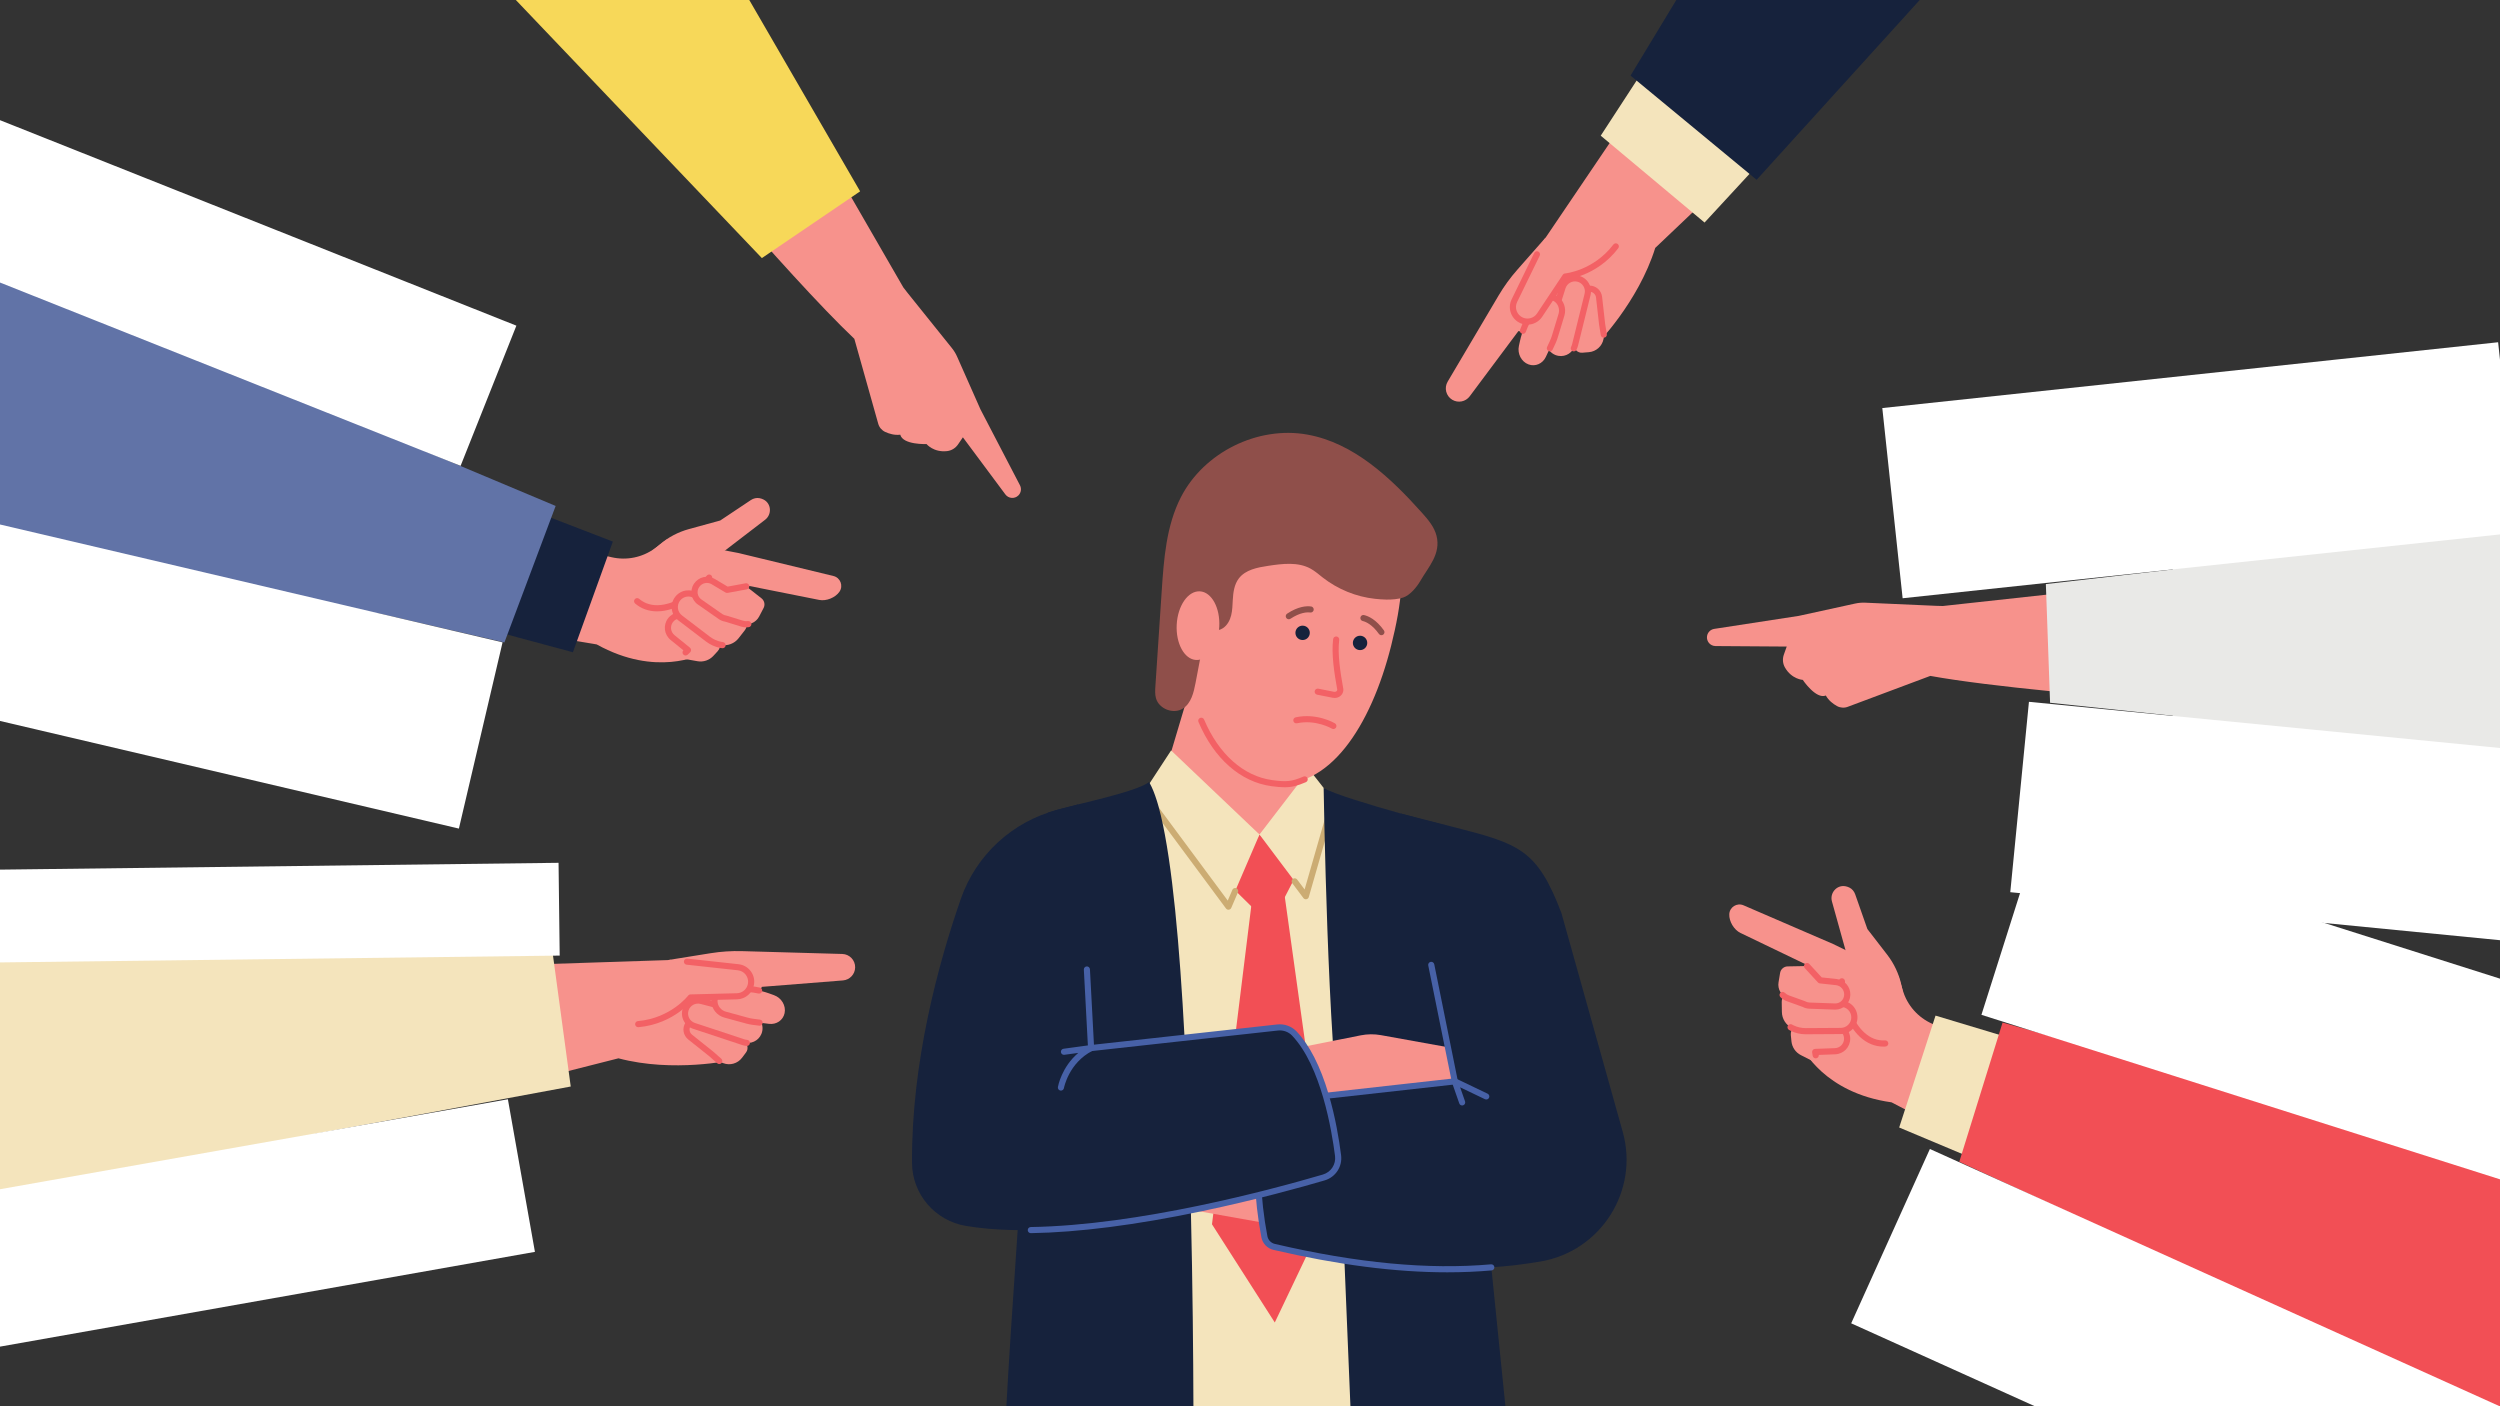 <svg xmlns="http://www.w3.org/2000/svg" xmlns:xlink="http://www.w3.org/1999/xlink" width="1920" zoomAndPan="magnify" viewBox="0 0 1440 810" height="1080" preserveAspectRatio="xMidYMid meet" version="1.0"><rect x="0" y="0" width="1440" height="810" fill="#333333" stroke="none"/><defs><clipPath id="8398d8fca9"><path d="M 0 162 L 217.137 162 L 217.137 405 L 0 405 Z M 0 162 " clip-rule="nonzero"/></clipPath><clipPath id="6b640ac02c"><path d="M 0 55 L 298 55 L 298 269 L 0 269 Z M 0 55 " clip-rule="nonzero"/></clipPath><clipPath id="919247df5d"><path d="M -34.012 55.684 L 297.438 187.582 L 265.305 268.32 L -66.141 136.422 Z M -34.012 55.684 " clip-rule="nonzero"/></clipPath><clipPath id="a78381fb71"><path d="M 0 288 L 290 288 L 290 478 L 0 478 Z M 0 288 " clip-rule="nonzero"/></clipPath><clipPath id="1adae9f084"><path d="M -57.824 288.543 L 289.477 370 L 264.32 477.266 L -82.984 395.809 Z M -57.824 288.543 " clip-rule="nonzero"/></clipPath><clipPath id="615c9f28df"><path d="M 1251.508 288.539 L 1440 288.539 L 1440 445.75 L 1251.508 445.75 Z M 1251.508 288.539 " clip-rule="nonzero"/></clipPath><clipPath id="08991989ac"><path d="M 1157 404 L 1440 404 L 1440 549 L 1157 549 Z M 1157 404 " clip-rule="nonzero"/></clipPath><clipPath id="0e3dee7c5f"><path d="M 1168.672 404.25 L 1523.699 439.062 L 1512.945 548.711 L 1157.922 513.902 Z M 1168.672 404.25 " clip-rule="nonzero"/></clipPath><clipPath id="014de01dff"><path d="M 1084 197 L 1440 197 L 1440 345 L 1084 345 Z M 1084 197 " clip-rule="nonzero"/></clipPath><clipPath id="60361d5437"><path d="M 1084.207 235.039 L 1438.918 197.133 L 1450.625 306.684 L 1095.914 344.594 Z M 1084.207 235.039 " clip-rule="nonzero"/></clipPath><clipPath id="9ed0328ffd"><path d="M 1251.508 616.738 L 1440 616.738 L 1440 810 L 1251.508 810 Z M 1251.508 616.738 " clip-rule="nonzero"/></clipPath><clipPath id="481c6f3e91"><path d="M 1066 661 L 1440 661 L 1440 810 L 1066 810 Z M 1066 661 " clip-rule="nonzero"/></clipPath><clipPath id="43859227da"><path d="M 1111.617 661.816 L 1454.32 816.551 L 1408.98 916.965 L 1066.281 762.23 Z M 1111.617 661.816 " clip-rule="nonzero"/></clipPath><clipPath id="9726ec6f17"><path d="M 1141 479 L 1440 479 L 1440 683 L 1141 683 Z M 1141 479 " clip-rule="nonzero"/></clipPath><clipPath id="13b5472774"><path d="M 1174.617 479.523 L 1482.879 577.312 L 1449.562 682.332 L 1141.301 584.543 Z M 1174.617 479.523 " clip-rule="nonzero"/></clipPath><clipPath id="4668d7343b"><path d="M 0 540.449 L 181.5 540.449 L 181.5 734.848 L 0 734.848 Z M 0 540.449 " clip-rule="nonzero"/></clipPath><clipPath id="d6cceab58e"><path d="M 0 496 L 323 496 L 323 555 L 0 555 Z M 0 496 " clip-rule="nonzero"/></clipPath><clipPath id="c57aed05de"><path d="M -8.32 501.008 L 321.77 496.977 L 322.422 550.418 L -7.668 554.449 Z M -8.32 501.008 " clip-rule="nonzero"/></clipPath><clipPath id="aa2ea08f02"><path d="M 0 633 L 309 633 L 309 778 L 0 778 Z M 0 633 " clip-rule="nonzero"/></clipPath><clipPath id="ed2328d81e"><path d="M -25.75 689.559 L 292.695 633.148 L 308.266 721.047 L -10.176 777.461 Z M -25.75 689.559 " clip-rule="nonzero"/></clipPath></defs><path fill="#f7928c" d="M 691.215 377.238 L 665.914 462.195 L 729.176 518.828 L 742.129 496.84 L 762.918 404.355 L 691.215 377.238 " fill-opacity="1" fill-rule="nonzero"/><path fill="#f4e4bc" d="M 630.668 485.543 L 630.668 810 L 811.039 810 L 809.543 730.219 L 809.539 729.891 L 808.109 653.715 L 808.043 650.152 L 807.598 626.258 L 807.07 598.348 L 805.395 508.59 L 763.371 477.234 L 762.875 476.867 L 748.957 466.48 C 748.949 466.48 725.461 480.676 725.461 480.676 L 683.684 455.27 L 668.109 464.164 L 667.336 464.605 L 665.582 465.602 L 630.668 485.543 " fill-opacity="1" fill-rule="nonzero"/><path fill="#f24f55" d="M 721.711 513.953 L 698.105 705.195 L 734.281 761.75 L 765.184 696.863 L 739.504 512.715 L 721.711 513.953 " fill-opacity="1" fill-rule="nonzero"/><path fill="#f24f55" d="M 725.461 480.676 L 707.07 508.602 L 731.754 532.863 L 749.535 498.352 L 725.461 480.676 " fill-opacity="1" fill-rule="nonzero"/><path fill="#f4e4bc" d="M 658.762 456.406 L 674.551 432.254 L 725.461 480.676 L 707.582 522.246 L 658.762 456.406 " fill-opacity="1" fill-rule="nonzero"/><path fill="#ccac73" d="M 707.582 524.004 C 707.652 524.004 707.723 524 707.789 523.992 C 708.414 523.922 708.953 523.52 709.203 522.941 L 713.074 513.941 C 713.453 513.051 713.039 512.016 712.148 511.629 C 711.258 511.246 710.223 511.656 709.84 512.551 L 707.18 518.738 L 659.332 454.219 C 658.754 453.438 657.648 453.273 656.867 453.855 C 656.086 454.43 655.926 455.535 656.504 456.316 L 706.172 523.293 C 706.504 523.742 707.031 524.004 707.582 524.004 " fill-opacity="1" fill-rule="nonzero"/><path fill="#16223c" d="M 579.672 810 L 687.41 810 C 687.32 781.156 686.98 740.695 685.949 697.16 C 685.949 697.059 685.949 696.957 685.949 696.855 C 685.586 681.539 685.137 665.848 684.586 650.152 C 684.453 646.387 684.316 642.629 684.172 638.867 C 683.641 625.008 683.027 611.219 682.312 597.742 C 679.516 545.039 675.227 497.258 668.66 469.754 C 668.23 467.949 667.789 466.23 667.336 464.605 C 667.191 464.086 667.051 463.582 666.906 463.082 C 666.695 462.367 666.484 461.668 666.27 460.992 C 665 456.961 663.656 453.637 662.23 451.098 C 662.109 450.879 661.984 450.664 661.859 450.453 C 656.312 454.738 636.371 459.555 620.992 463.344 C 613.801 465.121 607.672 466.656 604.414 467.82 C 604.066 467.941 603.754 468.066 603.469 468.18 C 603.469 468.18 596.68 559.492 590.262 650.152 C 588.855 669.973 587.469 689.758 586.176 708.559 C 583.238 751.234 580.777 788.797 579.672 810 " fill-opacity="1" fill-rule="nonzero"/><path fill="#f4e4bc" d="M 752.172 516.219 L 725.461 480.676 L 754.16 443.312 L 768.039 460.988 L 752.172 516.219 " fill-opacity="1" fill-rule="nonzero"/><path fill="#ccac73" d="M 752.172 517.984 C 752.277 517.984 752.383 517.969 752.492 517.949 C 753.148 517.832 753.68 517.348 753.863 516.707 L 768.914 464.309 C 769.184 463.375 768.645 462.398 767.707 462.129 C 766.773 461.863 765.801 462.402 765.531 463.336 L 751.457 512.336 L 747.141 506.59 C 746.555 505.812 745.449 505.656 744.672 506.242 C 743.895 506.82 743.738 507.93 744.32 508.703 L 750.762 517.281 C 751.098 517.727 751.621 517.984 752.172 517.984 " fill-opacity="1" fill-rule="nonzero"/><path fill="#16223c" d="M 762.422 453.84 C 762.422 453.84 762.562 462.742 762.875 476.867 C 762.895 477.5 762.906 478.141 762.922 478.797 C 763.605 508.473 765.051 559.074 767.672 599.562 C 767.789 601.41 767.914 603.238 768.035 605.039 C 768.602 613.273 769.148 621.789 769.664 630.496 C 769.965 635.602 770.266 640.777 770.551 645.992 C 770.629 647.375 770.707 648.762 770.781 650.152 C 772.145 675.246 773.324 701.246 774.379 726.004 C 774.379 726.055 774.387 726.109 774.387 726.16 C 775.719 757.609 776.844 787.031 777.844 810 L 867.117 810 L 859.004 730.008 L 850.91 650.152 L 850.488 645.992 L 848.66 627.988 L 848.02 621.688 L 846.699 608.656 L 831.762 475.523 C 830.293 474.934 828.789 474.426 827.262 473.996 C 825.742 473.719 817.215 471.5 806.773 468.57 C 789.656 463.773 767.395 457.062 762.422 453.84 " fill-opacity="1" fill-rule="nonzero"/><path fill="#f7928c" d="M 732.812 705.199 L 684.625 696.617 C 684.625 696.617 655.707 682.68 650.426 670.449 C 661.727 639.543 666.836 631.559 666.836 631.559 L 741.426 663.02 L 732.812 705.199 " fill-opacity="1" fill-rule="nonzero"/><path fill="#f7928c" d="M 728.008 607.469 L 783.762 596.355 C 787.609 595.586 791.574 595.551 795.438 596.246 L 833.531 603.117 L 856.633 632.727 L 842.277 663.707 L 800.145 651.383 L 781.152 643.742 L 736.152 653.293 L 728.008 607.469 " fill-opacity="1" fill-rule="nonzero"/><path fill="#16223c" d="M 806.773 468.57 L 836.711 476.234 C 875.004 486.035 885.332 488.988 899.387 525.93 L 934.68 651.879 C 944.207 685.871 922.219 720.633 887.422 726.617 C 852.203 732.676 801.492 733.938 733.938 718.219 C 731.07 717.555 728.848 715.266 728.293 712.375 C 723.898 689.613 723.25 665.867 725.617 641.336 C 725.953 637.844 728.711 635.07 732.199 634.684 L 837.969 622.863 L 806.773 468.57 " fill-opacity="1" fill-rule="nonzero"/><path fill="#4761a7" d="M 833.668 732.852 C 842.414 732.852 850.902 732.484 859.16 731.762 C 860.129 731.676 860.844 730.82 860.758 729.852 C 860.676 728.883 859.82 728.168 858.855 728.254 C 822.684 731.43 781.953 727.586 734.332 716.508 C 732.137 715.996 730.445 714.25 730.023 712.055 C 725.836 690.383 724.945 666.641 727.367 641.504 C 727.621 638.859 729.738 636.73 732.395 636.43 L 838.168 624.613 C 838.656 624.555 839.098 624.297 839.395 623.902 C 839.684 623.5 839.793 622.996 839.695 622.512 L 826.129 555.414 C 825.934 554.461 825.004 553.844 824.055 554.035 C 823.098 554.23 822.48 555.156 822.672 556.109 L 835.863 621.328 L 732.004 632.934 C 727.699 633.41 724.273 636.875 723.863 641.168 C 721.406 666.641 722.32 690.719 726.566 712.723 C 727.25 716.277 729.984 719.109 733.531 719.934 C 770.676 728.578 803.695 732.852 833.668 732.852 " fill-opacity="1" fill-rule="nonzero"/><path fill="#16223c" d="M 620.996 463.344 L 609.059 466.457 C 583.121 473.23 562.234 492.461 553.426 517.773 C 540.609 554.625 524.941 611.727 525.32 669.867 C 525.438 687.852 538.559 703.105 556.293 706.113 C 621.656 717.219 730.293 687.676 762.484 678.223 C 767.953 676.617 771.441 671.281 770.727 665.629 C 768.543 648.402 762.172 612.855 745.566 595.336 C 743.082 592.715 739.496 591.434 735.91 591.832 L 628.457 603.688 L 620.996 463.344 " fill-opacity="1" fill-rule="nonzero"/><path fill="#4761a7" d="M 593.742 710.301 C 621.148 709.867 654.293 705.617 692.293 697.656 C 723.418 691.137 749.938 683.742 762.977 679.914 C 769.312 678.055 773.305 671.953 772.473 665.402 C 771.363 656.633 769.199 643.387 765.242 630.09 C 760.473 614.07 754.281 601.969 746.844 594.125 C 744.012 591.137 739.848 589.625 735.719 590.082 L 630.117 601.73 L 627.809 558.32 C 627.758 557.344 626.926 556.609 625.957 556.656 C 624.984 556.703 624.242 557.535 624.293 558.504 L 626.703 603.777 C 626.727 604.266 626.953 604.715 627.32 605.031 C 627.688 605.34 628.172 605.488 628.656 605.434 L 736.102 593.582 C 739.148 593.242 742.211 594.355 744.289 596.551 C 760.859 614.031 767.074 650.836 768.98 665.848 C 769.59 670.672 766.648 675.164 761.988 676.535 C 732.129 685.301 655.965 705.797 593.715 706.777 C 592.742 706.793 591.969 707.598 591.984 708.566 C 591.996 709.531 592.781 710.301 593.742 710.301 " fill-opacity="1" fill-rule="nonzero"/><path fill="#4761a7" d="M 842.211 636.75 C 842.406 636.75 842.602 636.723 842.793 636.652 C 843.707 636.332 844.191 635.328 843.871 634.41 L 841.031 626.281 L 855.344 633.148 C 856.219 633.562 857.27 633.195 857.691 632.32 C 858.113 631.441 857.742 630.387 856.863 629.969 L 838.73 621.273 C 838.09 620.969 837.324 621.074 836.797 621.547 C 836.262 622.023 836.07 622.77 836.309 623.441 L 840.547 635.574 C 840.801 636.297 841.484 636.75 842.211 636.75 " fill-opacity="1" fill-rule="nonzero"/><path fill="#4761a7" d="M 611.094 628.188 C 611.93 628.188 612.676 627.586 612.824 626.73 C 612.855 626.574 615.566 612.227 629.262 605.254 C 630.023 604.863 630.395 603.977 630.141 603.16 C 629.883 602.34 629.07 601.824 628.219 601.941 L 612.59 604.082 C 611.629 604.211 610.953 605.098 611.086 606.059 C 611.215 607.027 612.102 607.699 613.066 607.566 L 621.098 606.469 C 611.488 614.602 609.457 625.574 609.355 626.121 C 609.188 627.078 609.832 627.992 610.789 628.16 C 610.891 628.18 610.992 628.188 611.094 628.188 " fill-opacity="1" fill-rule="nonzero"/><path fill="#f7928c" d="M 801.32 371.867 C 789.547 418.77 765.25 455.527 732.559 451.082 C 699.867 446.641 678.648 404.195 685.16 356.281 C 691.676 308.363 708.996 269.445 760.035 278.309 C 811.07 287.164 813.484 323.41 801.32 371.867 " fill-opacity="1" fill-rule="nonzero"/><path fill="#f36165" d="M 739.926 453.469 C 744.141 453.469 747.332 452.598 752.191 450.535 C 753.082 450.156 753.504 449.125 753.125 448.23 C 752.742 447.332 751.711 446.914 750.816 447.297 C 744.059 450.156 741.199 450.484 732.797 449.34 C 716.285 447.094 701.98 434.383 693.555 414.461 C 693.172 413.566 692.141 413.145 691.246 413.527 C 690.348 413.906 689.934 414.938 690.309 415.832 C 699.234 436.93 714.547 450.414 732.32 452.832 C 735.363 453.242 737.781 453.469 739.926 453.469 " fill-opacity="1" fill-rule="nonzero"/><path fill="#8f4f4a" d="M 798.539 345.359 C 796.273 345.324 794.039 345.137 791.984 344.918 C 781.094 343.742 770.559 339.414 761.926 332.684 C 759.652 330.914 757.484 328.969 754.961 327.574 C 747.66 323.547 738.711 324.68 730.465 325.922 C 724.246 326.863 717.391 328.164 713.574 333.164 C 710.945 336.609 710.328 341.152 710.086 345.48 C 709.918 348.477 709.879 351.504 709.16 354.41 C 708.434 357.32 706.934 360.164 704.434 361.816 C 700.988 364.098 698.043 362.734 694.773 361.129 C 692.727 371.883 690.68 382.641 688.633 393.395 C 687.57 398.945 686.105 405.125 681.328 408.141 C 675.906 411.566 667.59 408.375 665.848 402.207 C 665.207 399.938 665.359 397.531 665.512 395.176 C 666.723 376.93 667.934 358.684 669.145 340.434 C 670.375 321.941 671.758 302.863 680.207 286.371 C 693.445 260.539 724.516 245.176 753.078 250.336 C 779.773 255.156 800.934 275.121 819.027 295.332 C 822.551 299.27 826.137 303.461 827.43 308.582 C 830.074 319.031 822.848 326.426 818.062 334.695 C 816.066 338.141 812.141 342.93 808.184 344.199 C 805.246 345.137 801.863 345.406 798.539 345.359 " fill-opacity="1" fill-rule="nonzero"/><path fill="#f7928c" d="M 702.289 361.055 C 701.684 371.973 695.707 380.52 688.941 380.145 C 682.176 379.766 677.184 370.613 677.789 359.691 C 678.395 348.777 684.371 340.234 691.137 340.609 C 697.902 340.98 702.895 350.137 702.289 361.055 " fill-opacity="1" fill-rule="nonzero"/><path fill="#16223c" d="M 746.164 364.426 C 746.117 366.715 747.93 368.605 750.215 368.656 C 752.5 368.707 754.395 366.895 754.445 364.605 C 754.496 362.32 752.684 360.426 750.395 360.379 C 748.109 360.328 746.215 362.141 746.164 364.426 " fill-opacity="1" fill-rule="nonzero"/><path fill="#16223c" d="M 779.254 370.23 C 779.203 372.52 781.016 374.414 783.301 374.461 C 785.59 374.516 787.484 372.699 787.535 370.414 C 787.586 368.125 785.773 366.23 783.488 366.18 C 781.199 366.133 779.305 367.945 779.254 370.23 " fill-opacity="1" fill-rule="nonzero"/><path fill="#8f4f4a" d="M 785.699 354.281 C 788.27 354.883 792.656 356.836 797.133 363.105 C 797.699 363.895 797.52 364.996 796.727 365.559 C 795.938 366.125 794.836 365.945 794.27 365.152 C 790.352 359.672 786.715 358.137 784.91 357.707 C 784.176 357.539 783.656 356.91 783.59 356.164 C 783.48 354.984 784.547 354.016 785.699 354.281 " fill-opacity="1" fill-rule="nonzero"/><path fill="#8f4f4a" d="M 741.379 353.461 C 747.762 349.25 752.527 348.969 755.156 349.32 C 756.355 349.48 757.047 350.754 756.512 351.844 C 756.176 352.527 755.438 352.902 754.684 352.805 C 752.824 352.562 748.898 352.719 743.316 356.398 C 743.02 356.598 742.68 356.691 742.348 356.691 C 741.777 356.691 741.215 356.414 740.875 355.895 C 740.34 355.086 740.566 353.996 741.379 353.461 " fill-opacity="1" fill-rule="nonzero"/><path fill="#f36165" d="M 768.77 402.031 C 771.145 402.031 773.242 400.465 773.691 398.188 C 773.773 397.777 773.801 397.352 773.766 396.926 C 773.762 396.871 773.754 396.812 773.742 396.762 C 772.004 387.031 770.387 376.844 771.383 368.559 C 771.5 367.594 770.809 366.715 769.844 366.598 C 768.879 366.48 768.004 367.172 767.887 368.137 C 766.836 376.871 768.477 387.32 770.262 397.277 C 770.262 397.355 770.258 397.426 770.238 397.504 C 770.102 398.199 769.254 398.645 768.391 398.469 L 759.332 396.676 C 758.375 396.488 757.453 397.109 757.266 398.062 C 757.07 399.016 757.695 399.938 758.645 400.133 L 767.707 401.926 C 768.062 401.996 768.426 402.031 768.77 402.031 " fill-opacity="1" fill-rule="nonzero"/><path fill="#f36165" d="M 768.035 419.914 C 768.637 419.914 769.223 419.609 769.551 419.055 C 770.047 418.219 769.773 417.137 768.938 416.645 C 768.516 416.395 758.453 410.539 746.312 413.168 C 745.363 413.375 744.758 414.312 744.969 415.258 C 745.172 416.215 746.109 416.812 747.059 416.609 C 757.863 414.27 767.051 419.617 767.141 419.668 C 767.422 419.836 767.73 419.914 768.035 419.914 " fill-opacity="1" fill-rule="nonzero"/><path fill="#f7928c" d="M 965.199 26.176 L 890.422 136.664 L 873.934 155.406 C 869.906 159.98 866.32 164.922 863.219 170.164 L 833.852 219.828 C 831.723 223.434 832.887 228.078 836.465 230.246 C 839.828 232.285 844.191 231.438 846.543 228.285 L 874.582 190.715 L 919.52 198.578 C 919.52 198.578 943.672 174.094 953.422 142.797 L 1027.574 72.293 L 965.199 26.176 " fill-opacity="1" fill-rule="nonzero"/><path fill="#f7928c" d="M 915.34 166.262 C 915.391 166.262 915.438 166.262 915.488 166.262 C 918.332 166.23 920.738 168.355 921.055 171.176 L 922.816 186.758 L 923.941 193.688 L 923.637 195.262 C 922.844 199.41 919.379 202.52 915.168 202.855 L 911.371 203.164 C 908.645 203.383 906.398 201.051 906.719 198.336 L 909.906 171.156 C 910.23 168.391 912.559 166.297 915.34 166.262 " fill-opacity="1" fill-rule="nonzero"/><path fill="#f36165" d="M 906.688 200.492 C 907.637 200.492 908.422 199.734 908.445 198.777 C 908.445 198.699 908.457 198.617 908.465 198.539 L 911.652 171.359 C 911.875 169.48 913.473 168.047 915.363 168.027 L 915.508 168.02 C 917.48 168.02 919.094 169.457 919.309 171.379 L 921.062 186.953 C 921.074 187.039 922.051 193.031 922.051 193.031 C 922.207 193.992 923.109 194.641 924.066 194.484 C 925.027 194.332 925.68 193.426 925.523 192.465 L 924.559 186.516 L 922.809 170.98 C 922.387 167.246 919.238 164.453 915.469 164.5 L 915.32 164.504 C 911.664 164.543 908.586 167.316 908.156 170.949 L 904.965 198.125 C 904.945 198.316 904.934 198.5 904.926 198.684 C 904.902 199.656 905.668 200.461 906.641 200.492 C 906.656 200.492 906.672 200.492 906.688 200.492 " fill-opacity="1" fill-rule="nonzero"/><path fill="#f7928c" d="M 897.641 204.969 C 901.988 205.715 906.18 202.98 907.238 198.691 L 914.438 169.594 C 915.43 165.57 912.969 161.504 908.941 160.531 C 905.117 159.602 901.23 161.797 900.043 165.547 L 891.027 194.137 C 889.496 199.008 892.609 204.109 897.641 204.969 " fill-opacity="1" fill-rule="nonzero"/><path fill="#f36165" d="M 906.488 202.398 C 907.117 202.398 907.727 202.062 908.043 201.465 C 908.438 200.727 908.742 199.934 908.941 199.117 L 916.145 170.016 C 916.742 167.613 916.359 165.121 915.074 163.008 C 913.793 160.887 911.762 159.402 909.355 158.816 C 904.652 157.676 899.824 160.402 898.367 165.016 L 889.352 193.605 C 889.121 194.34 888.969 195.09 888.91 195.844 C 888.828 196.812 889.551 197.664 890.516 197.742 C 891.488 197.824 892.336 197.105 892.418 196.137 C 892.461 195.641 892.559 195.148 892.711 194.668 L 901.727 166.074 C 902.629 163.219 905.613 161.535 908.523 162.242 C 910.016 162.602 911.27 163.52 912.062 164.832 C 912.859 166.141 913.094 167.684 912.727 169.168 L 905.527 198.27 C 905.391 198.805 905.195 199.324 904.938 199.809 C 904.48 200.668 904.801 201.734 905.66 202.191 C 905.926 202.332 906.211 202.398 906.488 202.398 " fill-opacity="1" fill-rule="nonzero"/><path fill="#f7928c" d="M 886.746 174.035 L 882.613 180.023 C 879.223 184.941 876.797 190.562 875.477 196.551 L 874.895 199.199 C 873.895 203.723 876.301 208.379 880.422 209.895 C 884.336 211.336 888.586 209.492 890.422 205.551 L 894.297 197.23 C 894.816 196.113 895.258 194.953 895.621 193.762 L 899.406 181.285 C 900.465 177.801 899.102 173.953 896.133 172.066 C 892.949 170.043 888.914 170.895 886.746 174.035 " fill-opacity="1" fill-rule="nonzero"/><path fill="#f36165" d="M 892.715 202.387 C 893.375 202.387 894.012 202.012 894.309 201.371 L 895.895 197.977 C 896.445 196.785 896.918 195.539 897.309 194.273 L 901.094 181.797 C 902.367 177.59 900.684 172.871 897.078 170.578 C 893.078 168.039 888.012 169.094 885.293 173.039 L 881.164 179.027 C 878.852 182.375 876.969 186.051 875.562 189.949 C 875.23 190.863 875.699 191.871 876.617 192.203 C 877.527 192.535 878.539 192.059 878.871 191.148 C 880.18 187.531 881.926 184.129 884.066 181.027 L 888.195 175.039 C 889.812 172.688 892.82 172.047 895.188 173.551 C 897.484 175.012 898.551 178.051 897.727 180.773 L 893.938 193.25 C 893.598 194.359 893.184 195.449 892.695 196.488 L 891.117 199.883 C 890.711 200.766 891.09 201.812 891.973 202.223 C 892.211 202.336 892.465 202.387 892.715 202.387 " fill-opacity="1" fill-rule="nonzero"/><path fill="#f7928c" d="M 889.656 137.535 L 872.285 173.18 C 870.188 177.488 872.117 182.676 876.52 184.566 C 880.242 186.164 884.57 184.879 886.812 181.504 L 901.625 159.258 C 901.625 159.258 918.746 157.703 930.719 141.906 L 889.656 137.535 " fill-opacity="1" fill-rule="nonzero"/><path fill="#f36165" d="M 879.824 187.008 C 883.137 187.008 886.344 185.383 888.281 182.484 L 902.645 160.902 C 904.23 160.664 907.855 159.977 912.352 158.137 C 917.824 155.895 925.699 151.449 932.121 142.969 C 932.707 142.195 932.555 141.09 931.781 140.504 C 931.004 139.918 929.898 140.07 929.316 140.844 C 923.406 148.645 916.172 152.75 911.141 154.828 C 905.645 157.098 901.504 157.504 901.461 157.508 C 900.934 157.559 900.449 157.844 900.156 158.285 L 885.348 180.531 C 883.574 183.195 880.152 184.211 877.215 182.949 C 875.531 182.227 874.25 180.883 873.613 179.164 C 872.977 177.453 873.066 175.598 873.867 173.953 L 886.879 147.254 C 887.305 146.375 886.941 145.32 886.066 144.898 C 885.195 144.469 884.141 144.836 883.715 145.711 L 870.707 172.41 C 869.473 174.93 869.336 177.766 870.312 180.395 C 871.289 183.023 873.25 185.078 875.82 186.188 C 877.121 186.742 878.48 187.008 879.824 187.008 " fill-opacity="1" fill-rule="nonzero"/><path fill="#f4e4bc" d="M 922.023 78.152 L 927.133 82.426 L 974.887 122.387 L 981.824 128.188 L 1007.699 100.16 L 1088.145 13.02 L 1071.387 0 L 972.906 0 L 942.68 46.426 L 922.023 78.152 " fill-opacity="1" fill-rule="nonzero"/><path fill="#16223c" d="M 939.191 43.543 L 942.68 46.426 L 948.332 51.102 L 1002.648 95.992 L 1007.699 100.16 L 1011.82 103.574 L 1105.762 0 L 965.551 0 L 939.191 43.543 " fill-opacity="1" fill-rule="nonzero"/><path fill="#f7928c" d="M 251.285 557.395 L 384.633 553.012 L 409.277 549.051 C 415.293 548.086 421.387 547.684 427.477 547.855 L 485.152 549.484 C 489.332 549.602 492.641 553.059 492.57 557.242 C 492.504 561.176 489.461 564.414 485.539 564.727 L 438.805 568.426 L 421.508 610.633 C 421.508 610.633 387.914 618.02 356.238 609.59 L 257.062 634.75 L 251.285 557.395 " fill-opacity="1" fill-rule="nonzero"/><path fill="#f7928c" d="M 396.395 589.879 C 396.367 589.918 396.34 589.957 396.312 590.004 C 394.77 592.387 395.285 595.555 397.504 597.332 L 409.75 607.121 L 415.016 611.766 L 416.508 612.352 C 420.441 613.895 424.914 612.617 427.445 609.238 L 429.73 606.188 C 431.367 603.992 430.594 600.852 428.125 599.668 L 403.426 587.883 C 400.914 586.688 397.906 587.539 396.395 589.879 " fill-opacity="1" fill-rule="nonzero"/><path fill="#f36165" d="M 414.297 612.898 C 414.785 612.898 415.273 612.695 415.621 612.301 C 416.262 611.574 416.195 610.461 415.465 609.82 L 410.914 605.805 C 410.848 605.75 398.602 595.957 398.602 595.957 C 397.086 594.738 396.734 592.594 397.793 590.957 L 397.871 590.836 C 398.898 589.242 400.961 588.656 402.672 589.477 L 427.367 601.262 C 427.438 601.293 427.508 601.336 427.578 601.371 C 428.414 601.871 429.492 601.594 429.988 600.758 C 430.488 599.926 430.211 598.84 429.375 598.344 C 429.215 598.25 429.051 598.164 428.883 598.082 L 404.188 586.297 C 400.887 584.723 396.898 585.852 394.914 588.918 L 394.832 589.047 C 392.793 592.203 393.469 596.355 396.402 598.711 L 408.617 608.469 L 413.137 612.457 C 413.469 612.754 413.887 612.898 414.297 612.898 " fill-opacity="1" fill-rule="nonzero"/><path fill="#f7928c" d="M 438.578 595.531 C 436.891 599.609 432.344 601.691 428.152 600.305 L 399.691 590.883 C 395.758 589.582 393.633 585.332 394.953 581.406 C 396.203 577.672 400.133 575.555 403.938 576.555 L 432.938 584.164 C 437.875 585.457 440.531 590.812 438.578 595.531 " fill-opacity="1" fill-rule="nonzero"/><path fill="#f36165" d="M 430.199 602.473 C 431.113 602.473 431.887 601.766 431.949 600.836 C 432.02 599.867 431.293 599.023 430.32 598.953 C 429.777 598.914 429.23 598.809 428.703 598.633 L 400.246 589.215 C 398.789 588.73 397.613 587.711 396.926 586.344 C 396.242 584.973 396.133 583.418 396.621 581.965 C 397.574 579.125 400.594 577.492 403.492 578.254 L 432.488 585.867 C 432.977 585.992 433.445 586.176 433.883 586.402 C 434.75 586.855 435.809 586.52 436.258 585.656 C 436.707 584.789 436.371 583.727 435.508 583.277 C 434.84 582.93 434.121 582.656 433.383 582.461 L 404.387 574.852 C 399.699 573.617 394.824 576.254 393.285 580.844 C 392.496 583.191 392.672 585.703 393.777 587.918 C 394.883 590.129 396.789 591.777 399.137 592.555 L 427.598 601.973 C 428.402 602.238 429.23 602.406 430.066 602.465 C 430.109 602.469 430.152 602.473 430.199 602.473 " fill-opacity="1" fill-rule="nonzero"/><path fill="#f7928c" d="M 418.215 569.82 L 425.48 569.523 C 431.449 569.273 437.5 570.215 443.27 572.293 L 445.816 573.211 C 450.18 574.777 452.836 579.293 451.926 583.586 C 451.059 587.668 447.227 590.281 442.914 589.734 L 433.812 588.574 C 432.59 588.418 431.371 588.18 430.172 587.848 L 417.594 584.402 C 414.082 583.441 411.555 580.23 411.539 576.715 C 411.527 572.949 414.395 569.98 418.215 569.82 " fill-opacity="1" fill-rule="nonzero"/><path fill="#f36165" d="M 437.531 590.809 C 438.402 590.809 439.164 590.16 439.273 589.273 C 439.398 588.305 438.715 587.426 437.75 587.305 L 434.035 586.828 C 432.895 586.688 431.754 586.457 430.637 586.148 L 418.059 582.707 C 415.316 581.953 413.312 579.434 413.301 576.707 C 413.289 573.906 415.434 571.699 418.285 571.582 L 425.555 571.281 C 429.32 571.121 433.133 571.465 436.887 572.281 C 437.836 572.492 438.777 571.887 438.984 570.938 C 439.191 569.988 438.59 569.051 437.637 568.84 C 433.59 567.957 429.473 567.594 425.406 567.762 L 418.141 568.062 C 413.355 568.266 409.762 571.988 409.781 576.723 C 409.797 580.996 412.891 584.938 417.129 586.102 L 429.707 589.543 C 430.98 589.895 432.289 590.16 433.59 590.324 L 437.305 590.797 C 437.383 590.805 437.457 590.809 437.531 590.809 " fill-opacity="1" fill-rule="nonzero"/><path fill="#f7928c" d="M 385.781 552.828 L 425.195 557.133 C 429.961 557.652 433.32 562.051 432.57 566.781 C 431.941 570.785 428.543 573.762 424.496 573.863 L 397.781 574.535 C 397.781 574.535 387.336 588.199 367.59 589.906 L 385.781 552.828 " fill-opacity="1" fill-rule="nonzero"/><path fill="#f36165" d="M 367.586 591.664 C 367.637 591.664 367.691 591.664 367.742 591.66 C 378.336 590.742 386.301 586.453 391.113 583.012 C 395.062 580.188 397.582 577.492 398.629 576.273 L 424.539 575.621 C 429.438 575.5 433.547 571.895 434.312 567.062 C 434.75 564.289 434.051 561.539 432.352 559.309 C 430.645 557.086 428.176 555.688 425.387 555.383 L 395.859 552.156 C 394.895 552.051 394.023 552.754 393.918 553.719 C 393.812 554.688 394.512 555.555 395.477 555.66 L 425.004 558.883 C 426.824 559.082 428.441 559.992 429.551 561.449 C 430.664 562.906 431.121 564.699 430.832 566.508 C 430.336 569.672 427.648 572.023 424.453 572.102 L 397.734 572.777 C 397.203 572.789 396.703 573.043 396.379 573.469 C 396.355 573.496 393.801 576.785 388.957 580.227 C 384.52 583.375 377.184 587.309 367.438 588.148 C 366.469 588.23 365.75 589.086 365.836 590.055 C 365.914 590.973 366.684 591.664 367.586 591.664 " fill-opacity="1" fill-rule="nonzero"/><path fill="#f4e4bc" d="M 180 550.633 L 180 653.406 L 328.742 625.832 L 327.527 616.871 L 319.172 555.164 L 318.277 548.57 L 180 550.633 " fill-opacity="1" fill-rule="nonzero"/><path fill="#f7928c" d="M 587.504 279.527 L 564.746 235.789 L 551.297 205.434 C 550.512 203.656 549.496 201.992 548.277 200.477 L 522.746 168.688 L 520.293 165.516 L 439.023 24.719 L 373.461 63.004 C 373.461 63.004 453.02 158.082 492.102 195.16 L 505.863 244.082 C 506.453 246.18 507.934 247.91 509.914 248.812 C 512.137 249.828 515.262 250.801 518.551 250.383 C 520.09 256.359 533.684 255.77 533.684 255.77 C 533.684 255.77 537.719 260.742 545.555 259.832 C 548.102 259.531 550.387 258.105 551.832 255.98 L 554.621 251.891 L 579.098 284.797 C 580.898 287.219 584.43 287.492 586.582 285.371 C 588.141 283.836 588.516 281.469 587.504 279.527 " fill-opacity="1" fill-rule="nonzero"/><path fill="#f7d859" d="M 297.129 0 L 438.84 148.664 L 444.395 144.887 L 490.359 113.656 L 495.43 110.215 L 431.582 0 L 297.129 0 " fill-opacity="1" fill-rule="nonzero"/><path fill="#f7928c" d="M 988.137 372.129 L 1029.148 372.418 L 1027.492 377.086 C 1026.637 379.512 1026.836 382.199 1028.102 384.43 C 1031.996 391.289 1038.391 391.605 1038.391 391.605 C 1038.391 391.605 1045.949 402.922 1051.684 400.625 C 1053.289 403.527 1055.926 405.473 1058.055 406.664 C 1059.953 407.727 1062.227 407.902 1064.266 407.137 L 1111.859 389.32 C 1129.391 392.5 1154.645 395.496 1180.609 398.086 C 1209.406 400.961 1239.07 403.336 1260 404.891 L 1260 333.656 L 1178.633 342.547 L 1119.105 349.059 L 1115.102 348.953 L 1074.367 347.145 C 1072.426 347.062 1070.48 347.23 1068.582 347.645 L 1036.148 354.738 L 987.418 362.234 C 985.254 362.566 983.57 364.266 983.25 366.43 C 982.812 369.422 985.113 372.109 988.137 372.129 " fill-opacity="1" fill-rule="nonzero"/><path fill="#e9e9e7" d="M 1178.41 336.426 L 1178.633 342.547 L 1180.609 398.086 L 1180.844 404.793 L 1260 413.164 L 1260 327.02 L 1178.41 336.426 " fill-opacity="1" fill-rule="nonzero"/><path fill="#f7928c" d="M 1096.031 570.539 L 1093.516 562.16 L 1055.879 543.746 L 1004.266 521.453 C 1000.492 519.824 996.254 522.469 996.066 526.578 C 995.875 530.723 998.781 535.586 1002.52 537.383 L 1042.637 556.68 L 1038.191 603.594 C 1038.191 603.594 1050.617 629.574 1089.531 634.941 C 1120.98 651.641 1144.383 661.555 1144.383 661.555 L 1148.359 605.316 L 1112.965 589.699 C 1104.793 586.094 1098.605 579.094 1096.031 570.539 " fill-opacity="1" fill-rule="nonzero"/><path fill="#f7928c" d="M 1057.098 591.066 L 1037.348 590.043 C 1033.938 589.867 1031.168 592.777 1031.508 596.176 L 1031.871 599.805 C 1032.215 603.219 1034.277 606.223 1037.34 607.773 L 1046.598 612.461 L 1045.547 605.926 L 1056.992 605.504 C 1060.875 605.359 1063.949 602.176 1063.949 598.289 C 1063.957 594.441 1060.945 591.266 1057.098 591.066 " fill-opacity="1" fill-rule="nonzero"/><path fill="#f36165" d="M 1045.848 609.625 C 1045.941 609.625 1046.039 609.617 1046.137 609.598 C 1047.082 609.449 1047.73 608.574 1047.621 607.633 L 1057.059 607.281 C 1061.918 607.105 1065.727 603.152 1065.73 598.289 C 1065.734 593.492 1061.984 589.543 1057.191 589.289 L 1037.441 588.27 C 1037.031 588.25 1036.617 588.262 1036.207 588.305 C 1035.227 588.418 1034.531 589.305 1034.645 590.277 C 1034.754 591.254 1035.637 591.953 1036.617 591.84 C 1036.824 591.82 1037.039 591.812 1037.258 591.824 L 1057.008 592.848 C 1059.906 592.992 1062.176 595.387 1062.172 598.289 C 1062.172 601.23 1059.867 603.617 1056.93 603.73 L 1045.48 604.148 C 1044.969 604.168 1044.492 604.402 1044.168 604.801 C 1043.844 605.191 1043.707 605.703 1043.789 606.211 L 1044.098 608.125 C 1044.238 608.996 1044.992 609.625 1045.848 609.625 " fill-opacity="1" fill-rule="nonzero"/><path fill="#f7928c" d="M 1086.219 601.02 C 1065.918 602.648 1055.578 568.77 1063.715 549.801 L 1055.199 519.227 C 1053.855 514.406 1057.91 509.633 1062.848 510.461 C 1063.656 510.594 1064.469 510.848 1065.234 511.23 C 1066.82 512.008 1067.992 513.43 1068.578 515.094 L 1075.605 535.121 L 1087.039 549.922 C 1090.965 554.996 1093.727 560.867 1095.137 567.133 L 1098.629 582.648 L 1086.219 601.02 " fill-opacity="1" fill-rule="nonzero"/><path fill="#f36165" d="M 1084.836 602.852 C 1085.223 602.852 1085.613 602.84 1086.004 602.816 C 1086.984 602.754 1087.73 601.91 1087.672 600.93 C 1087.609 599.953 1086.766 599.199 1085.785 599.266 C 1081.375 599.539 1077.301 597.969 1073.68 594.594 C 1067.113 588.469 1062.805 576.941 1062.711 565.215 C 1062.703 564.238 1061.906 563.453 1060.934 563.453 C 1059.934 563.461 1059.145 564.262 1059.152 565.246 C 1059.254 577.898 1064.008 590.438 1071.254 597.195 C 1075.242 600.91 1079.914 602.852 1084.836 602.852 " fill-opacity="1" fill-rule="nonzero"/><path fill="#f7928c" d="M 1026.273 577.074 L 1026.367 582.934 C 1026.43 586.863 1028.691 590.43 1032.223 592.156 C 1034.684 593.363 1037.398 593.984 1040.141 593.969 L 1060.32 593.84 C 1064.684 593.812 1068.188 590.238 1068.117 585.875 C 1068.055 581.641 1064.645 578.227 1060.414 578.148 L 1042.113 577.824 L 1030.488 570.523 L 1027.695 573.441 C 1026.762 574.422 1026.254 575.727 1026.273 577.074 " fill-opacity="1" fill-rule="nonzero"/><path fill="#f36165" d="M 1040.035 595.746 C 1040.07 595.746 1040.113 595.746 1040.156 595.742 L 1060.332 595.621 C 1062.922 595.605 1065.344 594.578 1067.148 592.727 C 1068.961 590.879 1069.938 588.438 1069.895 585.852 C 1069.816 580.625 1065.664 576.461 1060.441 576.371 L 1042.641 576.059 L 1032.027 569.383 C 1031.191 568.863 1030.094 569.117 1029.57 569.945 C 1029.047 570.781 1029.297 571.879 1030.133 572.398 L 1041.168 579.332 C 1041.441 579.508 1041.758 579.602 1042.086 579.605 L 1060.379 579.93 C 1063.672 579.988 1066.289 582.609 1066.34 585.906 C 1066.367 587.531 1065.746 589.074 1064.609 590.238 C 1063.469 591.402 1061.941 592.051 1060.312 592.062 L 1040.129 592.188 C 1037.676 592.195 1035.211 591.641 1033.004 590.559 C 1032.758 590.438 1032.516 590.305 1032.285 590.164 C 1031.445 589.648 1030.348 589.914 1029.836 590.75 C 1029.32 591.586 1029.586 592.684 1030.422 593.195 C 1030.75 593.398 1031.094 593.586 1031.438 593.754 C 1034.102 595.055 1037.07 595.746 1040.035 595.746 " fill-opacity="1" fill-rule="nonzero"/><path fill="#f7928c" d="M 1040.859 556.434 L 1029.66 556.648 C 1027.512 556.691 1025.699 558.258 1025.34 560.375 L 1024.441 565.793 C 1023.773 569.777 1026.051 573.668 1029.855 575.039 L 1038.992 578.332 C 1039.988 578.887 1041.098 579.199 1042.238 579.234 L 1056.91 579.762 C 1060.672 579.895 1063.836 576.969 1064 573.211 L 1064.008 573.039 C 1064.176 569.285 1061.422 566.078 1057.719 565.684 C 1053.359 565.207 1048.434 564.676 1048.434 564.676 L 1040.859 556.434 " fill-opacity="1" fill-rule="nonzero"/><path fill="#f36165" d="M 1057.156 581.543 C 1061.738 581.543 1065.574 577.902 1065.777 573.289 L 1065.789 573.121 C 1065.992 568.457 1062.531 564.41 1057.914 563.91 C 1054.52 563.547 1050.777 563.137 1049.289 562.98 L 1042.172 555.23 C 1041.504 554.508 1040.379 554.457 1039.656 555.121 C 1038.93 555.785 1038.887 556.91 1039.551 557.637 L 1047.121 565.879 C 1047.418 566.199 1047.812 566.398 1048.242 566.445 C 1048.242 566.445 1053.168 566.98 1057.527 567.449 C 1060.289 567.746 1062.355 570.172 1062.234 572.961 L 1062.227 573.133 C 1062.102 575.906 1059.746 578.086 1056.973 577.98 L 1042.297 577.461 C 1041.449 577.426 1040.605 577.195 1039.863 576.777 C 1039.777 576.73 1039.688 576.688 1039.598 576.656 L 1030.457 573.363 C 1029.539 573.031 1028.723 572.516 1028.039 571.832 C 1027.344 571.137 1026.219 571.137 1025.52 571.832 C 1024.824 572.527 1024.824 573.652 1025.52 574.348 C 1026.582 575.406 1027.836 576.199 1029.25 576.711 L 1038.262 579.957 C 1039.457 580.602 1040.809 580.965 1042.172 581.016 L 1056.844 581.539 C 1056.945 581.543 1057.051 581.543 1057.156 581.543 " fill-opacity="1" fill-rule="nonzero"/><path fill="#f4e4bc" d="M 1114.863 584.992 L 1093.926 649.441 L 1191.09 690.23 L 1214.008 614.828 L 1114.863 584.992 " fill-opacity="1" fill-rule="nonzero"/><path fill="#f24f55" d="M 1128.551 669.18 L 1258.742 729.422 L 1260 725.891 L 1260 619.117 L 1153.477 588.992 L 1151.312 595.961 L 1149.348 602.27 L 1131.055 661.129 L 1129.984 664.582 L 1128.551 669.18 " fill-opacity="1" fill-rule="nonzero"/><path fill="#f7928c" d="M 377.238 315.812 L 384.289 310.633 L 425.43 318.555 L 480.078 331.781 C 484.07 332.75 485.863 337.414 483.547 340.805 C 481.207 344.234 475.961 346.375 471.891 345.559 L 428.234 336.852 L 403.574 377.008 C 403.574 377.008 378.023 390.297 343.703 371.184 C 308.535 365.613 283.875 359.461 283.875 359.461 L 314.516 312.137 L 352.188 320.945 C 360.887 322.977 370.039 321.105 377.238 315.812 " fill-opacity="1" fill-rule="nonzero"/><path fill="#f7928c" d="M 395.996 355.633 L 412.395 366.691 C 415.23 368.605 415.695 372.594 413.375 375.105 L 410.902 377.781 C 408.574 380.309 405.121 381.469 401.738 380.863 L 391.527 379.043 L 396.297 374.453 L 387.402 367.23 C 384.387 364.781 383.848 360.387 386.184 357.281 C 388.492 354.203 392.809 353.48 395.996 355.633 " fill-opacity="1" fill-rule="nonzero"/><path fill="#f36165" d="M 394.898 377.574 C 395.34 377.574 395.785 377.41 396.133 377.078 L 397.527 375.734 C 397.898 375.383 398.094 374.887 398.074 374.379 C 398.051 373.867 397.812 373.395 397.418 373.07 L 388.523 365.852 C 386.242 363.992 385.836 360.699 387.605 358.348 C 389.348 356.027 392.598 355.484 395.004 357.109 L 411.398 368.164 C 411.578 368.289 411.746 368.422 411.898 368.566 C 412.609 369.246 413.738 369.219 414.414 368.504 C 415.094 367.793 415.062 366.668 414.352 365.988 C 414.059 365.707 413.734 365.449 413.391 365.215 L 396.992 354.156 C 393.016 351.477 387.641 352.375 384.758 356.211 C 381.836 360.098 382.508 365.547 386.281 368.613 L 393.613 374.566 C 392.957 375.25 392.949 376.34 393.617 377.031 C 393.965 377.395 394.43 377.574 394.898 377.574 " fill-opacity="1" fill-rule="nonzero"/><path fill="#f7928c" d="M 366.75 346.07 C 381.988 359.578 410.625 338.73 415.527 318.688 L 440.719 299.375 C 444.691 296.328 444.32 290.082 439.883 287.773 C 439.152 287.391 438.352 287.109 437.512 286.949 C 435.777 286.617 433.984 287.047 432.516 288.027 L 414.855 299.805 L 396.82 304.75 C 390.633 306.445 384.891 309.477 380.004 313.629 L 367.883 323.926 L 366.75 346.07 " fill-opacity="1" fill-rule="nonzero"/><path fill="#f36165" d="M 378.492 352.148 C 379.312 352.148 380.152 352.105 381.004 352.016 C 390.859 350.977 402.195 343.812 409.887 333.766 C 410.484 332.988 410.336 331.871 409.555 331.273 C 408.777 330.676 407.66 330.824 407.062 331.605 C 399.938 340.91 389.559 347.535 380.629 348.477 C 375.711 348.996 371.512 347.805 368.152 344.934 C 367.402 344.293 366.281 344.383 365.641 345.129 C 365.004 345.875 365.094 347 365.84 347.637 C 369.32 350.613 373.656 352.148 378.492 352.148 " fill-opacity="1" fill-rule="nonzero"/><path fill="#f7928c" d="M 429.043 362.988 L 425.445 367.613 C 423.031 370.719 419.082 372.203 415.223 371.461 C 412.527 370.941 409.988 369.809 407.805 368.145 L 391.758 355.91 C 388.289 353.266 387.641 348.301 390.316 344.855 C 392.914 341.512 397.695 340.832 401.121 343.316 L 415.934 354.062 L 429.617 355.219 L 430.09 359.234 C 430.25 360.57 429.871 361.922 429.043 362.988 " fill-opacity="1" fill-rule="nonzero"/><path fill="#f36165" d="M 416.207 373.383 C 417.109 373.383 417.887 372.695 417.973 371.77 C 418.066 370.793 417.348 369.926 416.371 369.832 C 416.102 369.805 415.828 369.766 415.559 369.715 C 413.145 369.25 410.836 368.219 408.883 366.73 L 392.836 354.492 C 391.539 353.504 390.707 352.074 390.496 350.453 C 390.285 348.836 390.723 347.238 391.723 345.945 C 393.742 343.352 397.41 342.828 400.078 344.758 L 414.891 355.504 C 415.152 355.691 415.461 355.809 415.785 355.836 L 428.773 356.934 C 429.75 357.012 430.613 356.289 430.695 355.312 C 430.777 354.332 430.051 353.469 429.074 353.391 L 416.578 352.328 L 402.164 341.879 C 397.938 338.812 392.117 339.641 388.914 343.766 C 387.324 345.809 386.637 348.348 386.969 350.914 C 387.305 353.48 388.621 355.754 390.68 357.324 L 406.727 369.562 C 409.113 371.383 411.938 372.641 414.887 373.211 C 415.266 373.281 415.652 373.336 416.035 373.375 C 416.09 373.383 416.148 373.383 416.207 373.383 " fill-opacity="1" fill-rule="nonzero"/><path fill="#f7928c" d="M 429.801 337.727 L 438.621 344.629 C 440.312 345.957 440.82 348.301 439.828 350.207 L 437.293 355.074 C 435.43 358.656 431.27 360.395 427.406 359.207 L 418.125 356.344 C 416.996 356.191 415.922 355.77 414.988 355.113 L 402.953 346.711 C 399.867 344.559 399.094 340.312 401.223 337.215 L 401.32 337.07 C 403.445 333.973 407.57 333.07 410.77 334.977 C 414.539 337.223 418.797 339.754 418.797 339.754 L 429.801 337.727 " fill-opacity="1" fill-rule="nonzero"/><path fill="#f36165" d="M 429.863 361.363 C 430.336 361.363 430.809 361.324 431.281 361.258 C 432.258 361.125 432.934 360.227 432.797 359.254 C 432.66 358.277 431.758 357.598 430.785 357.738 C 429.828 357.875 428.863 357.793 427.93 357.508 L 418.648 354.641 C 418.555 354.613 418.461 354.594 418.363 354.578 C 417.52 354.465 416.707 354.148 416.008 353.66 L 403.969 345.254 C 401.695 343.664 401.121 340.508 402.688 338.223 L 402.785 338.078 C 404.367 335.773 407.473 335.082 409.859 336.5 C 413.629 338.75 417.883 341.285 417.883 341.285 C 418.254 341.504 418.691 341.582 419.117 341.504 L 430.125 339.477 C 431.094 339.297 431.73 338.367 431.551 337.402 C 431.375 336.438 430.449 335.793 429.48 335.973 L 419.129 337.887 C 417.844 337.121 414.613 335.191 411.68 333.445 C 407.688 331.066 402.492 332.219 399.852 336.062 L 399.754 336.207 C 397.086 340.102 398.062 345.465 401.934 348.168 L 413.973 356.574 C 415.086 357.355 416.383 357.875 417.734 358.082 L 426.883 360.906 C 427.859 361.211 428.859 361.363 429.863 361.363 " fill-opacity="1" fill-rule="nonzero"/><path fill="#16223c" d="M 353.004 311.961 L 329.996 375.699 L 228.242 348.305 L 256.402 274.691 L 353.004 311.961 " fill-opacity="1" fill-rule="nonzero"/><path fill="#6173a7" d="M 180 232.59 L 180 344.5 L 290.543 370.043 L 292.238 365.531 L 293.508 362.152 L 315.168 304.445 L 317.488 298.258 L 320.055 291.43 L 180 232.59 " fill-opacity="1" fill-rule="nonzero"/><g clip-path="url(#8398d8fca9)"><path fill="#6173a7" d="M -25.863 162 L 217.137 162 L 217.137 405 L -25.863 405 Z M -25.863 162 " fill-opacity="1" fill-rule="nonzero"/></g><g clip-path="url(#6b640ac02c)"><g clip-path="url(#919247df5d)"><path fill="#ffffff" d="M -34.012 55.684 L 297.461 187.594 L 265.332 268.332 L -66.141 136.422 Z M -34.012 55.684 " fill-opacity="1" fill-rule="nonzero"/></g></g><g clip-path="url(#a78381fb71)"><g clip-path="url(#1adae9f084)"><path fill="#ffffff" d="M -57.824 288.543 L 289.531 370.012 L 264.371 477.277 L -82.984 395.809 Z M -57.824 288.543 " fill-opacity="1" fill-rule="nonzero"/></g></g><g clip-path="url(#615c9f28df)"><path fill="#e9e9e7" d="M 1251.508 288.539 L 1447.406 288.539 L 1447.406 445.75 L 1251.508 445.75 Z M 1251.508 288.539 " fill-opacity="1" fill-rule="nonzero"/></g><g clip-path="url(#08991989ac)"><g clip-path="url(#0e3dee7c5f)"><path fill="#ffffff" d="M 1168.672 404.25 L 1523.754 439.066 L 1513 548.719 L 1157.922 513.902 Z M 1168.672 404.25 " fill-opacity="1" fill-rule="nonzero"/></g></g><g clip-path="url(#014de01dff)"><g clip-path="url(#60361d5437)"><path fill="#ffffff" d="M 1084.207 235.039 L 1438.969 197.125 L 1450.68 306.68 L 1095.914 344.594 Z M 1084.207 235.039 " fill-opacity="1" fill-rule="nonzero"/></g></g><g clip-path="url(#9ed0328ffd)"><path fill="#f24f55" d="M 1251.508 616.738 L 1447.031 616.738 L 1447.031 810 L 1251.508 810 Z M 1251.508 616.738 " fill-opacity="1" fill-rule="nonzero"/></g><g clip-path="url(#481c6f3e91)"><g clip-path="url(#43859227da)"><path fill="#ffffff" d="M 1111.617 661.816 L 1454.441 816.605 L 1409.105 917.02 L 1066.281 762.23 Z M 1111.617 661.816 " fill-opacity="1" fill-rule="nonzero"/></g></g><g clip-path="url(#9726ec6f17)"><g clip-path="url(#13b5472774)"><path fill="#ffffff" d="M 1174.617 479.523 L 1482.699 577.254 L 1449.387 682.273 L 1141.301 584.543 Z M 1174.617 479.523 " fill-opacity="1" fill-rule="nonzero"/></g></g><g clip-path="url(#4668d7343b)"><path fill="#f4e4bc" d="M -14.27 540.449 L 181.648 540.449 L 181.648 734.848 L -14.27 734.848 Z M -14.27 540.449 " fill-opacity="1" fill-rule="nonzero"/></g><g clip-path="url(#d6cceab58e)"><g clip-path="url(#c57aed05de)"><path fill="#ffffff" d="M -8.32 501.008 L 321.727 496.977 L 322.379 550.418 L -7.668 554.449 Z M -8.32 501.008 " fill-opacity="1" fill-rule="nonzero"/></g></g><g clip-path="url(#aa2ea08f02)"><g clip-path="url(#ed2328d81e)"><path fill="#ffffff" d="M -25.75 689.559 L 292.543 633.176 L 308.117 721.074 L -10.176 777.461 Z M -25.75 689.559 " fill-opacity="1" fill-rule="nonzero"/></g></g></svg>